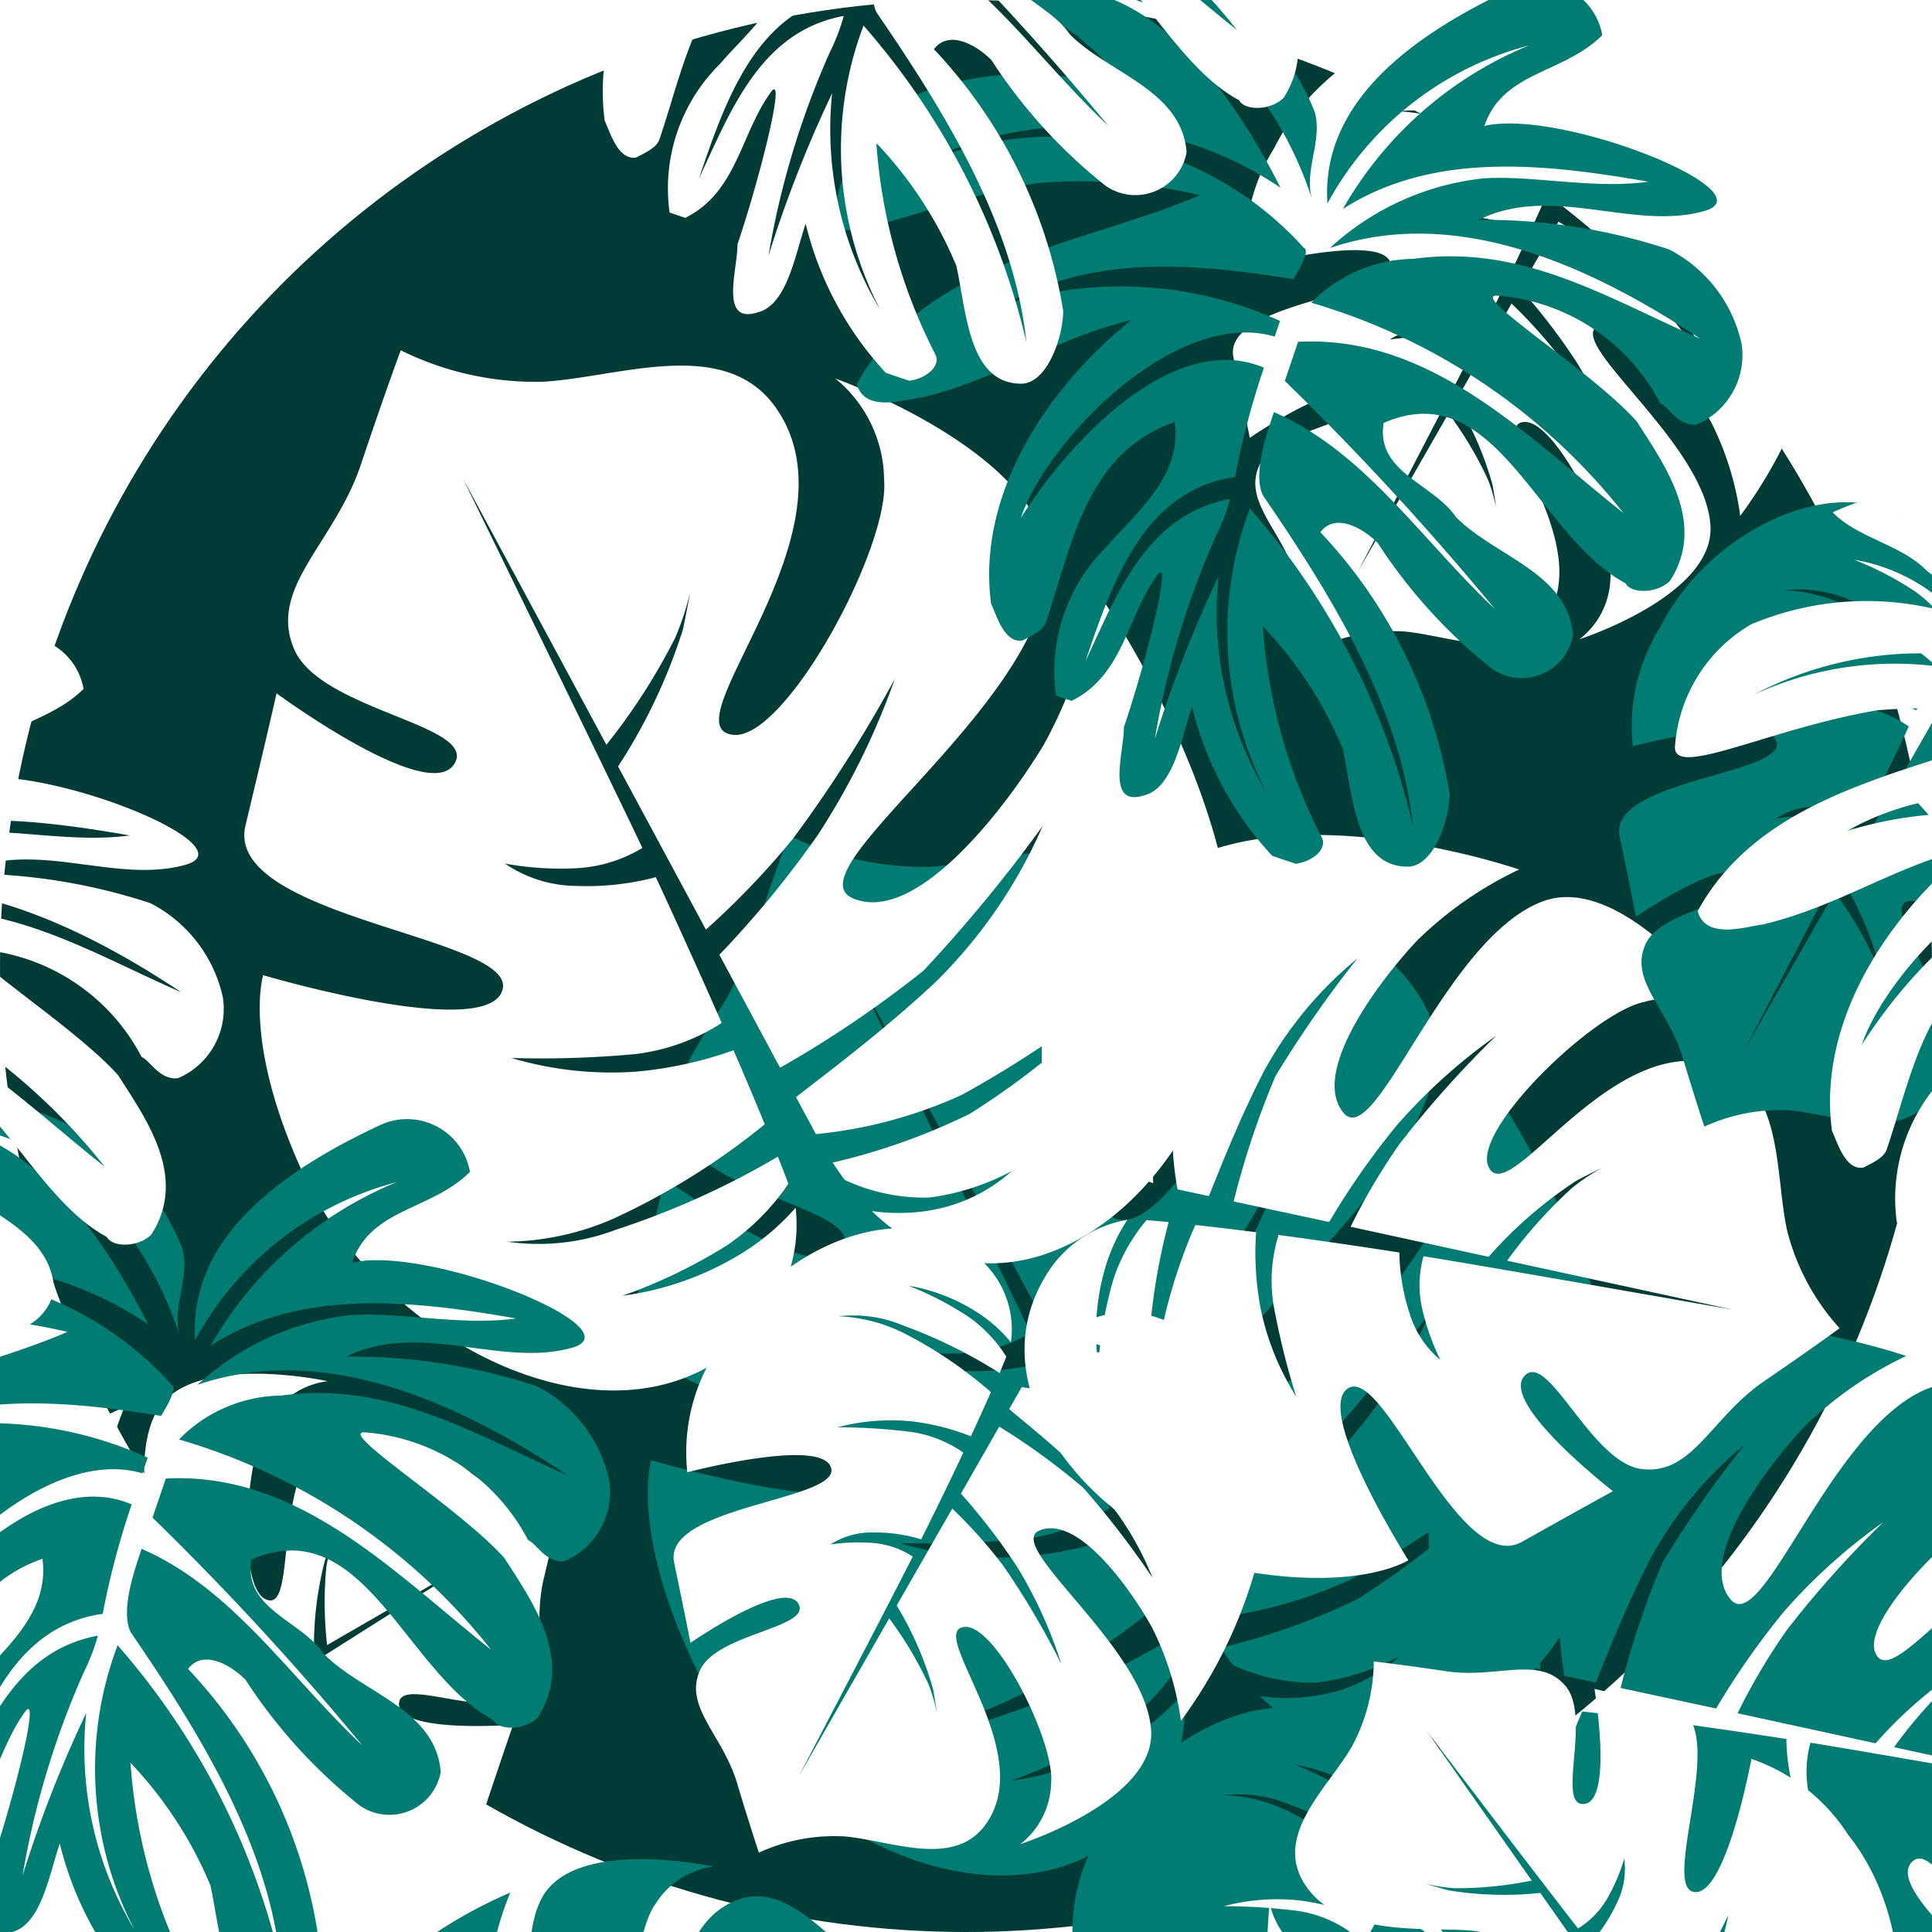 <svg xmlns="http://www.w3.org/2000/svg" xmlns:xlink="http://www.w3.org/1999/xlink" width="40" height="40" viewBox="0 0 40 40">
  <defs>
    <clipPath id="clip-path">
      <circle id="Ellipse_284" data-name="Ellipse 284" cx="20" cy="20" r="20" transform="translate(908 -13167)" fill="#02635b"/>
    </clipPath>
    <filter id="Path_8695" x="1.322" y="3.299" width="43.756" height="47.185" filterUnits="userSpaceOnUse">
      <feOffset dx="8" dy="12" input="SourceAlpha"/>
      <feGaussianBlur stdDeviation="3" result="blur"/>
      <feFlood flood-opacity="0.251"/>
      <feComposite operator="in" in2="blur"/>
      <feComposite in="SourceGraphic"/>
    </filter>
    <filter id="Path_8695-2" x="1.322" y="3.299" width="43.756" height="47.185" filterUnits="userSpaceOnUse">
      <feOffset dy="2" input="SourceAlpha"/>
      <feGaussianBlur stdDeviation="2" result="blur-2"/>
      <feFlood flood-color="#4dbb86" result="color"/>
      <feComposite operator="out" in="SourceGraphic" in2="blur-2"/>
      <feComposite operator="in" in="color"/>
      <feComposite operator="in" in2="SourceGraphic"/>
    </filter>
    <filter id="Path_8696" x="16.188" y="11.519" width="40.274" height="43.072" filterUnits="userSpaceOnUse">
      <feOffset dx="8" dy="12" input="SourceAlpha"/>
      <feGaussianBlur stdDeviation="3" result="blur-3"/>
      <feFlood flood-opacity="0.251"/>
      <feComposite operator="in" in2="blur-3"/>
      <feComposite in="SourceGraphic"/>
    </filter>
    <filter id="Path_8696-2" x="16.188" y="11.519" width="40.274" height="43.072" filterUnits="userSpaceOnUse">
      <feOffset dy="2" input="SourceAlpha"/>
      <feGaussianBlur stdDeviation="2" result="blur-4"/>
      <feFlood flood-color="#4dbb86" result="color-2"/>
      <feComposite operator="out" in="SourceGraphic" in2="blur-4"/>
      <feComposite operator="in" in="color-2"/>
      <feComposite operator="in" in2="SourceGraphic"/>
    </filter>
    <filter id="Path_8697" x="11.434" y="22.146" width="33.295" height="36.647" filterUnits="userSpaceOnUse">
      <feOffset dx="8" dy="12" input="SourceAlpha"/>
      <feGaussianBlur stdDeviation="3" result="blur-5"/>
      <feFlood flood-opacity="0.251"/>
      <feComposite operator="in" in2="blur-5"/>
      <feComposite in="SourceGraphic"/>
    </filter>
    <filter id="Path_8697-2" x="11.434" y="22.146" width="33.295" height="36.647" filterUnits="userSpaceOnUse">
      <feOffset dy="2" input="SourceAlpha"/>
      <feGaussianBlur stdDeviation="2" result="blur-6"/>
      <feFlood flood-color="#4dbb86" result="color-3"/>
      <feComposite operator="out" in="SourceGraphic" in2="blur-6"/>
      <feComposite operator="in" in="color-3"/>
      <feComposite operator="in" in2="SourceGraphic"/>
    </filter>
    <filter id="Path_8698" x="23.168" y="-2.901" width="33.295" height="36.647" filterUnits="userSpaceOnUse">
      <feOffset dx="8" dy="12" input="SourceAlpha"/>
      <feGaussianBlur stdDeviation="3" result="blur-7"/>
      <feFlood flood-opacity="0.251"/>
      <feComposite operator="in" in2="blur-7"/>
      <feComposite in="SourceGraphic"/>
    </filter>
    <filter id="Path_8698-2" x="23.168" y="-2.901" width="33.295" height="36.647" filterUnits="userSpaceOnUse">
      <feOffset dy="2" input="SourceAlpha"/>
      <feGaussianBlur stdDeviation="2" result="blur-8"/>
      <feFlood flood-color="#4dbb86" result="color-4"/>
      <feComposite operator="out" in="SourceGraphic" in2="blur-8"/>
      <feComposite operator="in" in="color-4"/>
      <feComposite operator="in" in2="SourceGraphic"/>
    </filter>
    <filter id="Path_8699" x="-4.518" y="24.524" width="33.952" height="37.265" filterUnits="userSpaceOnUse">
      <feOffset dx="8" dy="12" input="SourceAlpha"/>
      <feGaussianBlur stdDeviation="3" result="blur-9"/>
      <feFlood flood-opacity="0.251"/>
      <feComposite operator="in" in2="blur-9"/>
      <feComposite in="SourceGraphic"/>
    </filter>
    <filter id="Path_8699-2" x="-4.518" y="24.524" width="33.952" height="37.265" filterUnits="userSpaceOnUse">
      <feOffset dy="2" input="SourceAlpha"/>
      <feGaussianBlur stdDeviation="2" result="blur-10"/>
      <feFlood flood-color="#4dbb86" result="color-5"/>
      <feComposite operator="out" in="SourceGraphic" in2="blur-10"/>
      <feComposite operator="in" in="color-5"/>
      <feComposite operator="in" in2="SourceGraphic"/>
    </filter>
    <filter id="Path_8700" x="23.754" y="31.639" width="33.482" height="36.119" filterUnits="userSpaceOnUse">
      <feOffset dx="8" dy="12" input="SourceAlpha"/>
      <feGaussianBlur stdDeviation="3" result="blur-11"/>
      <feFlood flood-opacity="0.251"/>
      <feComposite operator="in" in2="blur-11"/>
      <feComposite in="SourceGraphic"/>
    </filter>
    <filter id="Path_8700-2" x="23.754" y="31.639" width="33.482" height="36.119" filterUnits="userSpaceOnUse">
      <feOffset dy="2" input="SourceAlpha"/>
      <feGaussianBlur stdDeviation="2" result="blur-12"/>
      <feFlood flood-color="#4dbb86" result="color-6"/>
      <feComposite operator="out" in="SourceGraphic" in2="blur-12"/>
      <feComposite operator="in" in="color-6"/>
      <feComposite operator="in" in2="SourceGraphic"/>
    </filter>
    <filter id="Path_8701" x="8.269" y="-12.787" width="36.809" height="39.736" filterUnits="userSpaceOnUse">
      <feOffset dx="8" dy="12" input="SourceAlpha"/>
      <feGaussianBlur stdDeviation="3" result="blur-13"/>
      <feFlood flood-opacity="0.251"/>
      <feComposite operator="in" in2="blur-13"/>
      <feComposite in="SourceGraphic"/>
    </filter>
    <filter id="Path_8701-2" x="8.269" y="-12.787" width="36.809" height="39.736" filterUnits="userSpaceOnUse">
      <feOffset dy="2" input="SourceAlpha"/>
      <feGaussianBlur stdDeviation="2" result="blur-14"/>
      <feFlood flood-color="#4dbb86" result="color-7"/>
      <feComposite operator="out" in="SourceGraphic" in2="blur-14"/>
      <feComposite operator="in" in="color-7"/>
      <feComposite operator="in" in2="SourceGraphic"/>
    </filter>
    <filter id="Path_8702" x="-15.174" y="10.748" width="36.809" height="39.736" filterUnits="userSpaceOnUse">
      <feOffset dx="8" dy="12" input="SourceAlpha"/>
      <feGaussianBlur stdDeviation="3" result="blur-15"/>
      <feFlood flood-opacity="0.251"/>
      <feComposite operator="in" in2="blur-15"/>
      <feComposite in="SourceGraphic"/>
    </filter>
    <filter id="Path_8702-2" x="-15.174" y="10.748" width="36.809" height="39.736" filterUnits="userSpaceOnUse">
      <feOffset dy="2" input="SourceAlpha"/>
      <feGaussianBlur stdDeviation="2" result="blur-16"/>
      <feFlood flood-color="#4dbb86" result="color-8"/>
      <feComposite operator="out" in="SourceGraphic" in2="blur-16"/>
      <feComposite operator="in" in="color-8"/>
      <feComposite operator="in" in2="SourceGraphic"/>
    </filter>
    <filter id="Path_8703" x="33.679" y="8.125" width="36.809" height="39.736" filterUnits="userSpaceOnUse">
      <feOffset dx="8" dy="12" input="SourceAlpha"/>
      <feGaussianBlur stdDeviation="3" result="blur-17"/>
      <feFlood flood-opacity="0.251"/>
      <feComposite operator="in" in2="blur-17"/>
      <feComposite in="SourceGraphic"/>
    </filter>
    <filter id="Path_8703-2" x="33.679" y="8.125" width="36.809" height="39.736" filterUnits="userSpaceOnUse">
      <feOffset dy="2" input="SourceAlpha"/>
      <feGaussianBlur stdDeviation="2" result="blur-18"/>
      <feFlood flood-color="#4dbb86" result="color-9"/>
      <feComposite operator="out" in="SourceGraphic" in2="blur-18"/>
      <feComposite operator="in" in="color-9"/>
      <feComposite operator="in" in2="SourceGraphic"/>
    </filter>
  </defs>
  <g id="ce-eyemask-green" transform="translate(-908 13167)" clipPath="url(#clip-path)">
    <circle id="Ellipse_283" data-name="Ellipse 283" cx="20" cy="20" r="20" transform="translate(908 -13167)" fill="#003b36"/>
    <g id="Group_7482" data-name="Group 7482" transform="translate(882.434 -13165.713) rotate(-22)">
      <g id="Group_7473" data-name="Group 7473" transform="translate(30.265 14.398) rotate(37)">
        <g data-type="innerShadowGroup">
          <g transform="matrix(0.97, -0.26, 0.26, 0.97, -8.47, -1.14)" filter="url(#Path_8695)">
            <path id="Path_8695-3" data-name="Path 8695" d="M6.29,13.939c.017,1.122-4.844.995-4.844.995S1.385,16.366,3.3,18.671c2.479,2.985,7.9,4.161,9.774.8a3.153,3.153,0,0,0,.216-2.746,4.878,4.878,0,0,1-.859,1.226,6.294,6.294,0,0,1-2.12,1.451,10.9,10.9,0,0,0,1.807-1.556,4.764,4.764,0,0,0,.9-1.56q-.169-.236-.353-.484a16.965,16.965,0,0,1-2.837,2.32,4.487,4.487,0,0,1-2.1.817,5.587,5.587,0,0,0,1.993-1.025,14.554,14.554,0,0,0,2.509-2.686c-.318-.419-.659-.857-1.016-1.308a8.106,8.106,0,0,1-1.839.95,7.258,7.258,0,0,1-2.546.389,20.848,20.848,0,0,0,2.452-.74,4.2,4.2,0,0,0,1.551-1.079c-.666-.832-1.377-1.7-2.089-2.552a5.558,5.558,0,0,1-1.545.6,2.647,2.647,0,0,1-1.532-.066,6.378,6.378,0,0,0,1.482-.3,2.923,2.923,0,0,0,1.171-.744C7.354,9.237,2.771,3.973,2.771,3.973L7.052,8.515a12.684,12.684,0,0,0,.8-2.5A5.5,5.5,0,0,0,7.8,4.138s.111.691.161,1.675A11.482,11.482,0,0,1,7.4,8.884l2.62,2.781a16.662,16.662,0,0,0,1.25-2.279A27.514,27.514,0,0,0,12.445,5.66a15.108,15.108,0,0,1-.7,3.519,20.756,20.756,0,0,1-1.323,2.915l1.812,1.926a22.837,22.837,0,0,0,2.339-2.7,30.829,30.829,0,0,0,1.6-3.513A10.261,10.261,0,0,1,14.87,11.49c-.829,1.33-1.782,2.518-2.162,3.03l.593.631A9.423,9.423,0,0,0,16,13.589a22.936,22.936,0,0,0,2.665-3.061,15.763,15.763,0,0,1-2.41,3.4,13.168,13.168,0,0,1-2.468,1.7c.111.1.222.194.333.281a3.854,3.854,0,0,0,1.778-.1,4.948,4.948,0,0,0,1.5-.966,3.356,3.356,0,0,1-1.471,1.242,3.949,3.949,0,0,1-1.1.3c3.768,2.111,6.983-2.7,5.833-7C19.749,5.967,16,2.836,16,2.836a9.988,9.988,0,0,1-.239,3.35c-.443,1.525-1.6,4.271-2.98,4.071s2.649-4.728,2.152-7.515C14.515.39,9.657,0,9.657,0A2.72,2.72,0,0,1,11.17,1.761c.473,1.306-.575,5.711-1.644,5.879-1.382.218,1.524-4.766-.92-6.76-1.4-1.141-3.28.261-4.759.745a6.256,6.256,0,0,1-2.994.131s-.078.771-.185,2.49S-.532,7.192.327,8.28,4.44,8.792,4.12,9.722.209,9.25.209,9.25s.035.836.086,2.794S6.274,12.816,6.29,13.939Z" transform="translate(7.89 3.3) rotate(15)" fill="#007c73"/>
          </g>
          <g transform="matrix(0.97, -0.26, 0.26, 0.97, -8.47, -1.14)" filter="url(#Path_8695-2)">
            <path id="Path_8695-4" data-name="Path 8695" d="M6.29,13.939c.017,1.122-4.844.995-4.844.995S1.385,16.366,3.3,18.671c2.479,2.985,7.9,4.161,9.774.8a3.153,3.153,0,0,0,.216-2.746,4.878,4.878,0,0,1-.859,1.226,6.294,6.294,0,0,1-2.12,1.451,10.9,10.9,0,0,0,1.807-1.556,4.764,4.764,0,0,0,.9-1.56q-.169-.236-.353-.484a16.965,16.965,0,0,1-2.837,2.32,4.487,4.487,0,0,1-2.1.817,5.587,5.587,0,0,0,1.993-1.025,14.554,14.554,0,0,0,2.509-2.686c-.318-.419-.659-.857-1.016-1.308a8.106,8.106,0,0,1-1.839.95,7.258,7.258,0,0,1-2.546.389,20.848,20.848,0,0,0,2.452-.74,4.2,4.2,0,0,0,1.551-1.079c-.666-.832-1.377-1.7-2.089-2.552a5.558,5.558,0,0,1-1.545.6,2.647,2.647,0,0,1-1.532-.066,6.378,6.378,0,0,0,1.482-.3,2.923,2.923,0,0,0,1.171-.744C7.354,9.237,2.771,3.973,2.771,3.973L7.052,8.515a12.684,12.684,0,0,0,.8-2.5A5.5,5.5,0,0,0,7.8,4.138s.111.691.161,1.675A11.482,11.482,0,0,1,7.4,8.884l2.62,2.781a16.662,16.662,0,0,0,1.25-2.279A27.514,27.514,0,0,0,12.445,5.66a15.108,15.108,0,0,1-.7,3.519,20.756,20.756,0,0,1-1.323,2.915l1.812,1.926a22.837,22.837,0,0,0,2.339-2.7,30.829,30.829,0,0,0,1.6-3.513A10.261,10.261,0,0,1,14.87,11.49c-.829,1.33-1.782,2.518-2.162,3.03l.593.631A9.423,9.423,0,0,0,16,13.589a22.936,22.936,0,0,0,2.665-3.061,15.763,15.763,0,0,1-2.41,3.4,13.168,13.168,0,0,1-2.468,1.7c.111.1.222.194.333.281a3.854,3.854,0,0,0,1.778-.1,4.948,4.948,0,0,0,1.5-.966,3.356,3.356,0,0,1-1.471,1.242,3.949,3.949,0,0,1-1.1.3c3.768,2.111,6.983-2.7,5.833-7C19.749,5.967,16,2.836,16,2.836a9.988,9.988,0,0,1-.239,3.35c-.443,1.525-1.6,4.271-2.98,4.071s2.649-4.728,2.152-7.515C14.515.39,9.657,0,9.657,0A2.72,2.72,0,0,1,11.17,1.761c.473,1.306-.575,5.711-1.644,5.879-1.382.218,1.524-4.766-.92-6.76-1.4-1.141-3.28.261-4.759.745a6.256,6.256,0,0,1-2.994.131s-.078.771-.185,2.49S-.532,7.192.327,8.28,4.44,8.792,4.12,9.722.209,9.25.209,9.25s.035.836.086,2.794S6.274,12.816,6.29,13.939Z" transform="translate(7.89 3.3) rotate(15)" fill="#fff"/>
          </g>
        </g>
      </g>
      <g id="Group_7474" data-name="Group 7474" transform="translate(48.885 30.786) rotate(81)">
        <g data-type="innerShadowGroup">
          <g transform="matrix(0.52, -0.86, 0.86, 0.52, -25.99, 20.89)" filter="url(#Path_8696)">
            <path id="Path_8696-3" data-name="Path 8696" d="M11.09,10.663c-.013.859,3.677.761,3.677.761s.046,1.1-1.406,2.859c-1.882,2.284-6,3.183-7.419.616a2.429,2.429,0,0,1-.164-2.1,3.733,3.733,0,0,0,.652.938,4.773,4.773,0,0,0,1.609,1.11,8.292,8.292,0,0,1-1.372-1.19,3.652,3.652,0,0,1-.681-1.194q.128-.18.268-.37a12.9,12.9,0,0,0,2.153,1.774A3.388,3.388,0,0,0,10,14.491a4.226,4.226,0,0,1-1.513-.784,11.1,11.1,0,0,1-1.9-2.054c.241-.32.5-.656.771-1a6.137,6.137,0,0,0,1.4.727,5.469,5.469,0,0,0,1.932.3A15.73,15.73,0,0,1,8.82,11.11a3.189,3.189,0,0,1-1.177-.825c.506-.637,1.045-1.3,1.586-1.952a4.2,4.2,0,0,0,1.172.459,2,2,0,0,0,1.163-.05,4.807,4.807,0,0,1-1.125-.227,2.217,2.217,0,0,1-.889-.569c.732-.879,4.211-4.906,4.211-4.906L10.512,6.514a9.759,9.759,0,0,1-.6-1.909,4.24,4.24,0,0,1,.039-1.439s-.084.529-.122,1.282A8.846,8.846,0,0,0,10.248,6.8L8.259,8.924A12.778,12.778,0,0,1,7.31,7.181a21.171,21.171,0,0,1-.892-2.85,11.64,11.64,0,0,0,.53,2.692,15.939,15.939,0,0,0,1,2.23L6.576,10.726A17.432,17.432,0,0,1,4.8,8.661,23.678,23.678,0,0,1,3.586,5.974,7.893,7.893,0,0,0,4.578,8.79c.629,1.017,1.352,1.927,1.641,2.318l-.45.483a7.136,7.136,0,0,1-2.05-1.2A17.51,17.51,0,0,1,1.7,8.054a12.063,12.063,0,0,0,1.829,2.6,9.991,9.991,0,0,0,1.873,1.3c-.084.076-.169.149-.252.215A2.9,2.9,0,0,1,3.8,12.1a3.754,3.754,0,0,1-1.142-.739,2.555,2.555,0,0,0,1.117.95,2.978,2.978,0,0,0,.836.226C1.747,14.149-.693,10.468.18,7.182.875,4.565,3.72,2.169,3.72,2.169A7.7,7.7,0,0,0,3.9,4.732C4.238,5.9,5.116,8,6.163,7.847S4.153,4.23,4.53,2.1c.318-1.8,4-2.1,4-2.1A2.073,2.073,0,0,0,7.386,1.347c-.359,1,.437,4.369,1.248,4.5,1.049.167-1.156-3.646.7-5.171,1.062-.873,2.489.2,3.612.57a4.712,4.712,0,0,0,2.272.1s.059.59.141,1.905.91,2.253.258,3.085-3.121.392-2.879,1.1,2.969-.36,2.969-.36-.026.639-.065,2.138S11.1,9.8,11.09,10.663Z" transform="translate(31.29 11.52) rotate(59)" fill="#007c73"/>
          </g>
          <g transform="matrix(0.52, -0.86, 0.86, 0.52, -25.99, 20.89)" filter="url(#Path_8696-2)">
            <path id="Path_8696-4" data-name="Path 8696" d="M11.09,10.663c-.013.859,3.677.761,3.677.761s.046,1.1-1.406,2.859c-1.882,2.284-6,3.183-7.419.616a2.429,2.429,0,0,1-.164-2.1,3.733,3.733,0,0,0,.652.938,4.773,4.773,0,0,0,1.609,1.11,8.292,8.292,0,0,1-1.372-1.19,3.652,3.652,0,0,1-.681-1.194q.128-.18.268-.37a12.9,12.9,0,0,0,2.153,1.774A3.388,3.388,0,0,0,10,14.491a4.226,4.226,0,0,1-1.513-.784,11.1,11.1,0,0,1-1.9-2.054c.241-.32.5-.656.771-1a6.137,6.137,0,0,0,1.4.727,5.469,5.469,0,0,0,1.932.3A15.73,15.73,0,0,1,8.82,11.11a3.189,3.189,0,0,1-1.177-.825c.506-.637,1.045-1.3,1.586-1.952a4.2,4.2,0,0,0,1.172.459,2,2,0,0,0,1.163-.05,4.807,4.807,0,0,1-1.125-.227,2.217,2.217,0,0,1-.889-.569c.732-.879,4.211-4.906,4.211-4.906L10.512,6.514a9.759,9.759,0,0,1-.6-1.909,4.24,4.24,0,0,1,.039-1.439s-.084.529-.122,1.282A8.846,8.846,0,0,0,10.248,6.8L8.259,8.924A12.778,12.778,0,0,1,7.31,7.181a21.171,21.171,0,0,1-.892-2.85,11.64,11.64,0,0,0,.53,2.692,15.939,15.939,0,0,0,1,2.23L6.576,10.726A17.432,17.432,0,0,1,4.8,8.661,23.678,23.678,0,0,1,3.586,5.974,7.893,7.893,0,0,0,4.578,8.79c.629,1.017,1.352,1.927,1.641,2.318l-.45.483a7.136,7.136,0,0,1-2.05-1.2A17.51,17.51,0,0,1,1.7,8.054a12.063,12.063,0,0,0,1.829,2.6,9.991,9.991,0,0,0,1.873,1.3c-.084.076-.169.149-.252.215A2.9,2.9,0,0,1,3.8,12.1a3.754,3.754,0,0,1-1.142-.739,2.555,2.555,0,0,0,1.117.95,2.978,2.978,0,0,0,.836.226C1.747,14.149-.693,10.468.18,7.182.875,4.565,3.72,2.169,3.72,2.169A7.7,7.7,0,0,0,3.9,4.732C4.238,5.9,5.116,8,6.163,7.847S4.153,4.23,4.53,2.1c.318-1.8,4-2.1,4-2.1A2.073,2.073,0,0,0,7.386,1.347c-.359,1,.437,4.369,1.248,4.5,1.049.167-1.156-3.646.7-5.171,1.062-.873,2.489.2,3.612.57a4.712,4.712,0,0,0,2.272.1s.059.59.141,1.905.91,2.253.258,3.085-3.121.392-2.879,1.1,2.969-.36,2.969-.36-.026.639-.065,2.138S11.1,9.8,11.09,10.663Z" transform="translate(31.29 11.52) rotate(59)" fill="#fff"/>
          </g>
        </g>
      </g>
      <g id="Group_7475" data-name="Group 7475" transform="translate(36.805 51.171) rotate(-171)">
        <g data-type="innerShadowGroup">
          <g transform="matrix(-0.97, -0.22, 0.22, -0.97, 19.16, 40.29)" filter="url(#Path_8697)">
            <path id="Path_8697-3" data-name="Path 8697" d="M8.853,8.513c-.01.685,2.935.608,2.935.608A3.871,3.871,0,0,1,10.666,11.4c-1.5,1.823-4.79,2.541-5.923.491a1.939,1.939,0,0,1-.131-1.677,2.98,2.98,0,0,0,.521.748,3.81,3.81,0,0,0,1.284.886,6.62,6.62,0,0,1-1.1-.95,2.916,2.916,0,0,1-.544-.953q.1-.144.214-.3a10.3,10.3,0,0,0,1.719,1.417,2.7,2.7,0,0,0,1.27.5,3.374,3.374,0,0,1-1.208-.626A8.862,8.862,0,0,1,5.254,9.3c.193-.256.4-.523.616-.8a4.9,4.9,0,0,0,1.114.58,4.366,4.366,0,0,0,1.543.238,12.558,12.558,0,0,1-1.486-.452,2.546,2.546,0,0,1-.94-.659c.4-.508.834-1.037,1.266-1.558a3.353,3.353,0,0,0,.936.367,1.592,1.592,0,0,0,.928-.04,3.838,3.838,0,0,1-.9-.181,1.77,1.77,0,0,1-.71-.455c.584-.7,3.361-3.916,3.361-3.916L8.392,5.2a7.791,7.791,0,0,1-.483-1.524A3.385,3.385,0,0,1,7.94,2.527s-.067.422-.1,1.023a7.062,7.062,0,0,0,.339,1.875l-1.587,1.7a10.2,10.2,0,0,1-.758-1.392,16.9,16.9,0,0,1-.712-2.276,9.293,9.293,0,0,0,.423,2.149,12.725,12.725,0,0,0,.8,1.78L5.25,8.562A13.916,13.916,0,0,1,3.833,6.914a18.9,18.9,0,0,1-.97-2.145,6.3,6.3,0,0,0,.792,2.249c.5.812,1.08,1.538,1.31,1.851l-.359.385A5.7,5.7,0,0,1,2.968,8.3,13.979,13.979,0,0,1,1.354,6.43a9.63,9.63,0,0,0,1.46,2.077,7.976,7.976,0,0,0,1.5,1.037c-.067.061-.135.119-.2.172A2.318,2.318,0,0,1,3.03,9.657a3,3,0,0,1-.911-.59,2.04,2.04,0,0,0,.891.759,2.378,2.378,0,0,0,.668.181C1.394,11.3-.553,8.356.143,5.734a9.786,9.786,0,0,1,2.826-4,6.147,6.147,0,0,0,.145,2.046c.269.931.97,2.609,1.805,2.487s-1.6-2.887-1.3-4.59C3.87.238,6.813,0,6.813,0A1.655,1.655,0,0,0,5.9,1.075c-.287.8.349,3.488,1,3.591C7.73,4.8,5.969,1.755,7.45.538,8.3-.159,9.438.7,10.334.993a3.762,3.762,0,0,0,1.814.08s.047.471.112,1.521.727,1.8.206,2.463-2.492.313-2.3.881,2.37-.288,2.37-.288-.021.51-.052,1.706S8.863,7.827,8.853,8.513Z" transform="translate(27.73 34.94) rotate(167)" fill="#007c73"/>
          </g>
          <g transform="matrix(-0.97, -0.22, 0.22, -0.97, 19.16, 40.29)" filter="url(#Path_8697-2)">
            <path id="Path_8697-4" data-name="Path 8697" d="M8.853,8.513c-.01.685,2.935.608,2.935.608A3.871,3.871,0,0,1,10.666,11.4c-1.5,1.823-4.79,2.541-5.923.491a1.939,1.939,0,0,1-.131-1.677,2.98,2.98,0,0,0,.521.748,3.81,3.81,0,0,0,1.284.886,6.62,6.62,0,0,1-1.1-.95,2.916,2.916,0,0,1-.544-.953q.1-.144.214-.3a10.3,10.3,0,0,0,1.719,1.417,2.7,2.7,0,0,0,1.27.5,3.374,3.374,0,0,1-1.208-.626A8.862,8.862,0,0,1,5.254,9.3c.193-.256.4-.523.616-.8a4.9,4.9,0,0,0,1.114.58,4.366,4.366,0,0,0,1.543.238,12.558,12.558,0,0,1-1.486-.452,2.546,2.546,0,0,1-.94-.659c.4-.508.834-1.037,1.266-1.558a3.353,3.353,0,0,0,.936.367,1.592,1.592,0,0,0,.928-.04,3.838,3.838,0,0,1-.9-.181,1.77,1.77,0,0,1-.71-.455c.584-.7,3.361-3.916,3.361-3.916L8.392,5.2a7.791,7.791,0,0,1-.483-1.524A3.385,3.385,0,0,1,7.94,2.527s-.067.422-.1,1.023a7.062,7.062,0,0,0,.339,1.875l-1.587,1.7a10.2,10.2,0,0,1-.758-1.392,16.9,16.9,0,0,1-.712-2.276,9.293,9.293,0,0,0,.423,2.149,12.725,12.725,0,0,0,.8,1.78L5.25,8.562A13.916,13.916,0,0,1,3.833,6.914a18.9,18.9,0,0,1-.97-2.145,6.3,6.3,0,0,0,.792,2.249c.5.812,1.08,1.538,1.31,1.851l-.359.385A5.7,5.7,0,0,1,2.968,8.3,13.979,13.979,0,0,1,1.354,6.43a9.63,9.63,0,0,0,1.46,2.077,7.976,7.976,0,0,0,1.5,1.037c-.067.061-.135.119-.2.172A2.318,2.318,0,0,1,3.03,9.657a3,3,0,0,1-.911-.59,2.04,2.04,0,0,0,.891.759,2.378,2.378,0,0,0,.668.181C1.394,11.3-.553,8.356.143,5.734a9.786,9.786,0,0,1,2.826-4,6.147,6.147,0,0,0,.145,2.046c.269.931.97,2.609,1.805,2.487s-1.6-2.887-1.3-4.59C3.87.238,6.813,0,6.813,0A1.655,1.655,0,0,0,5.9,1.075c-.287.8.349,3.488,1,3.591C7.73,4.8,5.969,1.755,7.45.538,8.3-.159,9.438.7,10.334.993a3.762,3.762,0,0,0,1.814.08s.047.471.112,1.521.727,1.8.206,2.463-2.492.313-2.3.881,2.37-.288,2.37-.288-.021.51-.052,1.706S8.863,7.827,8.853,8.513Z" transform="translate(27.73 34.94) rotate(167)" fill="#fff"/>
          </g>
        </g>
      </g>
      <g id="Group_7476" data-name="Group 7476" transform="translate(57.068 32.344) rotate(-171)">
        <g data-type="innerShadowGroup">
          <g transform="matrix(-0.97, -0.22, 0.22, -0.97, 36.22, 18.52)" filter="url(#Path_8698)">
            <path id="Path_8698-3" data-name="Path 8698" d="M8.853,8.513c-.01.685,2.935.608,2.935.608A3.871,3.871,0,0,1,10.666,11.4c-1.5,1.823-4.79,2.541-5.923.491a1.939,1.939,0,0,1-.131-1.677,2.98,2.98,0,0,0,.521.748,3.81,3.81,0,0,0,1.284.886,6.62,6.62,0,0,1-1.1-.95,2.916,2.916,0,0,1-.544-.953q.1-.144.214-.3a10.3,10.3,0,0,0,1.719,1.417,2.7,2.7,0,0,0,1.27.5,3.374,3.374,0,0,1-1.208-.626A8.862,8.862,0,0,1,5.254,9.3c.193-.256.4-.523.616-.8a4.9,4.9,0,0,0,1.114.58,4.366,4.366,0,0,0,1.543.238,12.558,12.558,0,0,1-1.486-.452,2.546,2.546,0,0,1-.94-.659c.4-.508.834-1.037,1.266-1.558a3.353,3.353,0,0,0,.936.367,1.592,1.592,0,0,0,.928-.04,3.838,3.838,0,0,1-.9-.181,1.77,1.77,0,0,1-.71-.455c.584-.7,3.361-3.916,3.361-3.916L8.392,5.2a7.791,7.791,0,0,1-.483-1.524A3.385,3.385,0,0,1,7.94,2.527s-.067.422-.1,1.023a7.062,7.062,0,0,0,.339,1.875l-1.587,1.7a10.2,10.2,0,0,1-.758-1.392,16.9,16.9,0,0,1-.712-2.276,9.293,9.293,0,0,0,.423,2.149,12.725,12.725,0,0,0,.8,1.78L5.25,8.562A13.916,13.916,0,0,1,3.833,6.914a18.9,18.9,0,0,1-.97-2.145,6.3,6.3,0,0,0,.792,2.249c.5.812,1.08,1.538,1.31,1.851l-.359.385A5.7,5.7,0,0,1,2.968,8.3,13.979,13.979,0,0,1,1.354,6.43a9.63,9.63,0,0,0,1.46,2.077,7.976,7.976,0,0,0,1.5,1.037c-.067.061-.135.119-.2.172A2.318,2.318,0,0,1,3.03,9.657a3,3,0,0,1-.911-.59,2.04,2.04,0,0,0,.891.759,2.378,2.378,0,0,0,.668.181C1.394,11.3-.553,8.356.143,5.734a9.786,9.786,0,0,1,2.826-4,6.147,6.147,0,0,0,.145,2.046c.269.931.97,2.609,1.805,2.487s-1.6-2.887-1.3-4.59C3.87.238,6.813,0,6.813,0A1.655,1.655,0,0,0,5.9,1.075c-.287.8.349,3.488,1,3.591C7.73,4.8,5.969,1.755,7.45.538,8.3-.159,9.438.7,10.334.993a3.762,3.762,0,0,0,1.814.08s.047.471.112,1.521.727,1.8.206,2.463-2.492.313-2.3.881,2.37-.288,2.37-.288-.021.51-.052,1.706S8.863,7.827,8.853,8.513Z" transform="translate(39.46 9.9) rotate(167)" fill="#007c73"/>
          </g>
          <g transform="matrix(-0.97, -0.22, 0.22, -0.97, 36.22, 18.52)" filter="url(#Path_8698-2)">
            <path id="Path_8698-4" data-name="Path 8698" d="M8.853,8.513c-.01.685,2.935.608,2.935.608A3.871,3.871,0,0,1,10.666,11.4c-1.5,1.823-4.79,2.541-5.923.491a1.939,1.939,0,0,1-.131-1.677,2.98,2.98,0,0,0,.521.748,3.81,3.81,0,0,0,1.284.886,6.62,6.62,0,0,1-1.1-.95,2.916,2.916,0,0,1-.544-.953q.1-.144.214-.3a10.3,10.3,0,0,0,1.719,1.417,2.7,2.7,0,0,0,1.27.5,3.374,3.374,0,0,1-1.208-.626A8.862,8.862,0,0,1,5.254,9.3c.193-.256.4-.523.616-.8a4.9,4.9,0,0,0,1.114.58,4.366,4.366,0,0,0,1.543.238,12.558,12.558,0,0,1-1.486-.452,2.546,2.546,0,0,1-.94-.659c.4-.508.834-1.037,1.266-1.558a3.353,3.353,0,0,0,.936.367,1.592,1.592,0,0,0,.928-.04,3.838,3.838,0,0,1-.9-.181,1.77,1.77,0,0,1-.71-.455c.584-.7,3.361-3.916,3.361-3.916L8.392,5.2a7.791,7.791,0,0,1-.483-1.524A3.385,3.385,0,0,1,7.94,2.527s-.067.422-.1,1.023a7.062,7.062,0,0,0,.339,1.875l-1.587,1.7a10.2,10.2,0,0,1-.758-1.392,16.9,16.9,0,0,1-.712-2.276,9.293,9.293,0,0,0,.423,2.149,12.725,12.725,0,0,0,.8,1.78L5.25,8.562A13.916,13.916,0,0,1,3.833,6.914a18.9,18.9,0,0,1-.97-2.145,6.3,6.3,0,0,0,.792,2.249c.5.812,1.08,1.538,1.31,1.851l-.359.385A5.7,5.7,0,0,1,2.968,8.3,13.979,13.979,0,0,1,1.354,6.43a9.63,9.63,0,0,0,1.46,2.077,7.976,7.976,0,0,0,1.5,1.037c-.067.061-.135.119-.2.172A2.318,2.318,0,0,1,3.03,9.657a3,3,0,0,1-.911-.59,2.04,2.04,0,0,0,.891.759,2.378,2.378,0,0,0,.668.181C1.394,11.3-.553,8.356.143,5.734a9.786,9.786,0,0,1,2.826-4,6.147,6.147,0,0,0,.145,2.046c.269.931.97,2.609,1.805,2.487s-1.6-2.887-1.3-4.59C3.87.238,6.813,0,6.813,0A1.655,1.655,0,0,0,5.9,1.075c-.287.8.349,3.488,1,3.591C7.73,4.8,5.969,1.755,7.45.538,8.3-.159,9.438.7,10.334.993a3.762,3.762,0,0,0,1.814.08s.047.471.112,1.521.727,1.8.206,2.463-2.492.313-2.3.881,2.37-.288,2.37-.288-.021.51-.052,1.706S8.863,7.827,8.853,8.513Z" transform="translate(39.46 9.9) rotate(167)" fill="#fff"/>
          </g>
        </g>
      </g>
      <g id="Group_7477" data-name="Group 7477" transform="matrix(0.777, 0.629, -0.629, 0.777, 15.298, 31.243)">
        <g data-type="innerShadowGroup">
          <g transform="matrix(0.96, -0.29, 0.29, 0.96, -7.48, -23.36)" filter="url(#Path_8699)">
            <path id="Path_8699-3" data-name="Path 8699" d="M8.853,8.513c-.01.685,2.935.608,2.935.608A3.871,3.871,0,0,1,10.666,11.4c-1.5,1.823-4.79,2.541-5.923.491a1.939,1.939,0,0,1-.131-1.677,2.98,2.98,0,0,0,.521.748,3.81,3.81,0,0,0,1.284.886,6.62,6.62,0,0,1-1.1-.95,2.916,2.916,0,0,1-.544-.953q.1-.144.214-.3a10.3,10.3,0,0,0,1.719,1.417,2.7,2.7,0,0,0,1.27.5,3.374,3.374,0,0,1-1.208-.626A8.862,8.862,0,0,1,5.254,9.3c.193-.256.4-.523.616-.8a4.9,4.9,0,0,0,1.114.58,4.366,4.366,0,0,0,1.543.238,12.558,12.558,0,0,1-1.486-.452,2.546,2.546,0,0,1-.94-.659c.4-.508.834-1.037,1.266-1.558a3.353,3.353,0,0,0,.936.367,1.592,1.592,0,0,0,.928-.04,3.838,3.838,0,0,1-.9-.181,1.77,1.77,0,0,1-.71-.455c.584-.7,3.361-3.916,3.361-3.916L8.392,5.2a7.791,7.791,0,0,1-.483-1.524A3.385,3.385,0,0,1,7.94,2.527s-.067.422-.1,1.023a7.062,7.062,0,0,0,.339,1.875l-1.587,1.7a10.2,10.2,0,0,1-.758-1.392,16.9,16.9,0,0,1-.712-2.276,9.293,9.293,0,0,0,.423,2.149,12.725,12.725,0,0,0,.8,1.78L5.25,8.562A13.916,13.916,0,0,1,3.833,6.914a18.9,18.9,0,0,1-.97-2.145,6.3,6.3,0,0,0,.792,2.249c.5.812,1.08,1.538,1.31,1.851l-.359.385A5.7,5.7,0,0,1,2.968,8.3,13.979,13.979,0,0,1,1.354,6.43a9.63,9.63,0,0,0,1.46,2.077,7.976,7.976,0,0,0,1.5,1.037c-.067.061-.135.119-.2.172A2.318,2.318,0,0,1,3.03,9.657a3,3,0,0,1-.911-.59,2.04,2.04,0,0,0,.891.759,2.378,2.378,0,0,0,.668.181C1.394,11.3-.553,8.356.143,5.734a9.786,9.786,0,0,1,2.826-4,6.147,6.147,0,0,0,.145,2.046c.269.931.97,2.609,1.805,2.487s-1.6-2.887-1.3-4.59C3.87.238,6.813,0,6.813,0A1.655,1.655,0,0,0,5.9,1.075c-.287.8.349,3.488,1,3.591C7.73,4.8,5.969,1.755,7.45.538,8.3-.159,9.438.7,10.334.993a3.762,3.762,0,0,0,1.814.08s.047.471.112,1.521.727,1.8.206,2.463-2.492.313-2.3.881,2.37-.288,2.37-.288-.021.51-.052,1.706S8.863,7.827,8.853,8.513Z" transform="matrix(0.96, 0.29, -0.29, 0.96, 0.32, 24.52)" fill="#007c73"/>
          </g>
          <g transform="matrix(0.96, -0.29, 0.29, 0.96, -7.48, -23.36)" filter="url(#Path_8699-2)">
            <path id="Path_8699-4" data-name="Path 8699" d="M8.853,8.513c-.01.685,2.935.608,2.935.608A3.871,3.871,0,0,1,10.666,11.4c-1.5,1.823-4.79,2.541-5.923.491a1.939,1.939,0,0,1-.131-1.677,2.98,2.98,0,0,0,.521.748,3.81,3.81,0,0,0,1.284.886,6.62,6.62,0,0,1-1.1-.95,2.916,2.916,0,0,1-.544-.953q.1-.144.214-.3a10.3,10.3,0,0,0,1.719,1.417,2.7,2.7,0,0,0,1.27.5,3.374,3.374,0,0,1-1.208-.626A8.862,8.862,0,0,1,5.254,9.3c.193-.256.4-.523.616-.8a4.9,4.9,0,0,0,1.114.58,4.366,4.366,0,0,0,1.543.238,12.558,12.558,0,0,1-1.486-.452,2.546,2.546,0,0,1-.94-.659c.4-.508.834-1.037,1.266-1.558a3.353,3.353,0,0,0,.936.367,1.592,1.592,0,0,0,.928-.04,3.838,3.838,0,0,1-.9-.181,1.77,1.77,0,0,1-.71-.455c.584-.7,3.361-3.916,3.361-3.916L8.392,5.2a7.791,7.791,0,0,1-.483-1.524A3.385,3.385,0,0,1,7.94,2.527s-.067.422-.1,1.023a7.062,7.062,0,0,0,.339,1.875l-1.587,1.7a10.2,10.2,0,0,1-.758-1.392,16.9,16.9,0,0,1-.712-2.276,9.293,9.293,0,0,0,.423,2.149,12.725,12.725,0,0,0,.8,1.78L5.25,8.562A13.916,13.916,0,0,1,3.833,6.914a18.9,18.9,0,0,1-.97-2.145,6.3,6.3,0,0,0,.792,2.249c.5.812,1.08,1.538,1.31,1.851l-.359.385A5.7,5.7,0,0,1,2.968,8.3,13.979,13.979,0,0,1,1.354,6.43a9.63,9.63,0,0,0,1.46,2.077,7.976,7.976,0,0,0,1.5,1.037c-.067.061-.135.119-.2.172A2.318,2.318,0,0,1,3.03,9.657a3,3,0,0,1-.911-.59,2.04,2.04,0,0,0,.891.759,2.378,2.378,0,0,0,.668.181C1.394,11.3-.553,8.356.143,5.734a9.786,9.786,0,0,1,2.826-4,6.147,6.147,0,0,0,.145,2.046c.269.931.97,2.609,1.805,2.487s-1.6-2.887-1.3-4.59C3.87.238,6.813,0,6.813,0A1.655,1.655,0,0,0,5.9,1.075c-.287.8.349,3.488,1,3.591C7.73,4.8,5.969,1.755,7.45.538,8.3-.159,9.438.7,10.334.993a3.762,3.762,0,0,0,1.814.08s.047.471.112,1.521.727,1.8.206,2.463-2.492.313-2.3.881,2.37-.288,2.37-.288-.021.51-.052,1.706S8.863,7.827,8.853,8.513Z" transform="matrix(0.96, 0.29, -0.29, 0.96, 0.32, 24.52)" fill="#fff"/>
          </g>
        </g>
      </g>
      <g id="Group_7478" data-name="Group 7478" transform="translate(30.645 58.478) rotate(-56)">
        <g data-type="innerShadowGroup">
          <g transform="matrix(0.21, 0.98, -0.98, 0.21, 37.92, -33.37)" filter="url(#Path_8700)">
            <path id="Path_8700-3" data-name="Path 8700" d="M8.853,8.513c-.01.685,2.935.608,2.935.608A3.871,3.871,0,0,1,10.666,11.4c-1.5,1.823-4.79,2.541-5.923.491a1.939,1.939,0,0,1-.131-1.677,2.98,2.98,0,0,0,.521.748,3.81,3.81,0,0,0,1.284.886,6.62,6.62,0,0,1-1.1-.95,2.916,2.916,0,0,1-.544-.953q.1-.144.214-.3a10.3,10.3,0,0,0,1.719,1.417,2.7,2.7,0,0,0,1.27.5,3.374,3.374,0,0,1-1.208-.626A8.862,8.862,0,0,1,5.254,9.3c.193-.256.4-.523.616-.8a4.9,4.9,0,0,0,1.114.58,4.366,4.366,0,0,0,1.543.238,12.558,12.558,0,0,1-1.486-.452,2.546,2.546,0,0,1-.94-.659c.4-.508.834-1.037,1.266-1.558a3.353,3.353,0,0,0,.936.367,1.592,1.592,0,0,0,.928-.04,3.838,3.838,0,0,1-.9-.181,1.77,1.77,0,0,1-.71-.455c.584-.7,3.361-3.916,3.361-3.916L8.392,5.2a7.791,7.791,0,0,1-.483-1.524A3.385,3.385,0,0,1,7.94,2.527s-.067.422-.1,1.023a7.062,7.062,0,0,0,.339,1.875l-1.587,1.7a10.2,10.2,0,0,1-.758-1.392,16.9,16.9,0,0,1-.712-2.276,9.293,9.293,0,0,0,.423,2.149,12.725,12.725,0,0,0,.8,1.78L5.25,8.562A13.916,13.916,0,0,1,3.833,6.914a18.9,18.9,0,0,1-.97-2.145,6.3,6.3,0,0,0,.792,2.249c.5.812,1.08,1.538,1.31,1.851l-.359.385A5.7,5.7,0,0,1,2.968,8.3,13.979,13.979,0,0,1,1.354,6.43a9.63,9.63,0,0,0,1.46,2.077,7.976,7.976,0,0,0,1.5,1.037c-.067.061-.135.119-.2.172A2.318,2.318,0,0,1,3.03,9.657a3,3,0,0,1-.911-.59,2.04,2.04,0,0,0,.891.759,2.378,2.378,0,0,0,.668.181C1.394,11.3-.553,8.356.143,5.734a9.786,9.786,0,0,1,2.826-4,6.147,6.147,0,0,0,.145,2.046c.269.931.97,2.609,1.805,2.487s-1.6-2.887-1.3-4.59C3.87.238,6.813,0,6.813,0A1.655,1.655,0,0,0,5.9,1.075c-.287.8.349,3.488,1,3.591C7.73,4.8,5.969,1.755,7.45.538,8.3-.159,9.438.7,10.334.993a3.762,3.762,0,0,0,1.814.08s.047.471.112,1.521.727,1.8.206,2.463-2.492.313-2.3.881,2.37-.288,2.37-.288-.021.51-.052,1.706S8.863,7.827,8.853,8.513Z" transform="translate(24.75 44.03) rotate(-78)" fill="#007c73"/>
          </g>
          <g transform="matrix(0.21, 0.98, -0.98, 0.21, 37.92, -33.37)" filter="url(#Path_8700-2)">
            <path id="Path_8700-4" data-name="Path 8700" d="M8.853,8.513c-.01.685,2.935.608,2.935.608A3.871,3.871,0,0,1,10.666,11.4c-1.5,1.823-4.79,2.541-5.923.491a1.939,1.939,0,0,1-.131-1.677,2.98,2.98,0,0,0,.521.748,3.81,3.81,0,0,0,1.284.886,6.62,6.62,0,0,1-1.1-.95,2.916,2.916,0,0,1-.544-.953q.1-.144.214-.3a10.3,10.3,0,0,0,1.719,1.417,2.7,2.7,0,0,0,1.27.5,3.374,3.374,0,0,1-1.208-.626A8.862,8.862,0,0,1,5.254,9.3c.193-.256.4-.523.616-.8a4.9,4.9,0,0,0,1.114.58,4.366,4.366,0,0,0,1.543.238,12.558,12.558,0,0,1-1.486-.452,2.546,2.546,0,0,1-.94-.659c.4-.508.834-1.037,1.266-1.558a3.353,3.353,0,0,0,.936.367,1.592,1.592,0,0,0,.928-.04,3.838,3.838,0,0,1-.9-.181,1.77,1.77,0,0,1-.71-.455c.584-.7,3.361-3.916,3.361-3.916L8.392,5.2a7.791,7.791,0,0,1-.483-1.524A3.385,3.385,0,0,1,7.94,2.527s-.067.422-.1,1.023a7.062,7.062,0,0,0,.339,1.875l-1.587,1.7a10.2,10.2,0,0,1-.758-1.392,16.9,16.9,0,0,1-.712-2.276,9.293,9.293,0,0,0,.423,2.149,12.725,12.725,0,0,0,.8,1.78L5.25,8.562A13.916,13.916,0,0,1,3.833,6.914a18.9,18.9,0,0,1-.97-2.145,6.3,6.3,0,0,0,.792,2.249c.5.812,1.08,1.538,1.31,1.851l-.359.385A5.7,5.7,0,0,1,2.968,8.3,13.979,13.979,0,0,1,1.354,6.43a9.63,9.63,0,0,0,1.46,2.077,7.976,7.976,0,0,0,1.5,1.037c-.067.061-.135.119-.2.172A2.318,2.318,0,0,1,3.03,9.657a3,3,0,0,1-.911-.59,2.04,2.04,0,0,0,.891.759,2.378,2.378,0,0,0,.668.181C1.394,11.3-.553,8.356.143,5.734a9.786,9.786,0,0,1,2.826-4,6.147,6.147,0,0,0,.145,2.046c.269.931.97,2.609,1.805,2.487s-1.6-2.887-1.3-4.59C3.87.238,6.813,0,6.813,0A1.655,1.655,0,0,0,5.9,1.075c-.287.8.349,3.488,1,3.591C7.73,4.8,5.969,1.755,7.45.538,8.3-.159,9.438.7,10.334.993a3.762,3.762,0,0,0,1.814.08s.047.471.112,1.521.727,1.8.206,2.463-2.492.313-2.3.881,2.37-.288,2.37-.288-.021.51-.052,1.706S8.863,7.827,8.853,8.513Z" transform="translate(24.75 44.03) rotate(-78)" fill="#fff"/>
          </g>
        </g>
      </g>
      <g id="Group_7479" data-name="Group 7479" transform="translate(37.571 0) rotate(22)">
        <g data-type="innerShadowGroup">
          <g transform="matrix(1, 0, 0, 1, -9.27, 12.79)" filter="url(#Path_8701)">
            <path id="Path_8701-3" data-name="Path 8701" d="M1.58,2.8a6.164,6.164,0,0,1,4.7-.031c-.431-.326-.645-.76-1.075-1.086-.538-.543-1.4-.655-1.94-1.2a4.992,4.992,0,0,1,5.346.728,4.848,4.848,0,0,1,1.342,1.9c.159.6-.222,1.188-.063,1.783C9.092,2.459,7.164.481,4.624.522c2.323.065,3.89,2.719,4.619,4.152A7.413,7.413,0,0,0,1.627,4.26a6.963,6.963,0,0,1,8.1,1.66c.162.055-.219.648-.219.648-2.052-.334-4.158-.506-5.946.512a7.957,7.957,0,0,1,5.67.352l-.11.324c-2.04-.6-4.709,2.138-5.257,3.756C5,9.733,7.108,7.638,8.9,8.4a16.6,16.6,0,0,0-.6,2.266c-1.892.261-2.55,2.2-3.1,3.822.655-1.4,1.274-3.054,3-3.37a4.174,4.174,0,0,1-.286.746,17.494,17.494,0,0,0-1.273,4.219,25.543,25.543,0,0,1,1.318-3.365,7.269,7.269,0,0,0,1,4.49,7.218,7.218,0,0,1-.35-5.891,15.218,15.218,0,0,1,3.372,6.554c-.258-2.433-1.652-4.709-3.1-6.823-.214-.433.06-1.243.225-1.728,1.887.82,3.067,2.662,4.573,4.074A59.424,59.424,0,0,0,9.332,8.674l.274-.809c2.756-.149,4.745,1.968,6.737,3.545A12.81,12.81,0,0,0,9.88,7.055a3,3,0,0,1,2.112-.908c2.271-.313,4.049.83,5.936,1.65-2.208-1.47-5.011-2.78-7.664-1.874a5.559,5.559,0,0,1,3.195-1.444c1.013-.062,2.268.227,3.4.071-2.213-.389-4.482-.616-6.325.564a7.878,7.878,0,0,1,3.853-3.386A6.669,6.669,0,0,0,10.214,5c-.151-2.216,1.993-3.6,3.858-4.466a1.322,1.322,0,0,1,1.832.982c-.814.807-2.057.746-2.44,1.879,1.569-.371,5.937,1.379,4.544,1.764-1.482.41-3.145-.569-4.661.18a12.239,12.239,0,0,1,3.941.613,2.89,2.89,0,0,1,1.5,1.952,1.56,1.56,0,0,1-.927,1.671c-.379.052-.593-.381-.754-.436a4.167,4.167,0,0,0-3.393-2.232c-.54,0,1.991,1.576,2.905,2.607.59.921,1.449,2.114.687,3.3-.271.269-.812.266-.919.05-1.832-.981-2.681-4.336-5.009-3.32-.167,1.026,1.021,1.248,1.5,1.952.807.815,2.318,1.146,2.42,2.443a1.078,1.078,0,0,1-1.678.694,10.875,10.875,0,0,1-2.365-2.605c-.269-.271-.861-.652-1.188-.222a10.294,10.294,0,0,1,2.676,5.416c0,.54-.331,1.511-.872,1.509-1.081-.005-1.128-1.464-1.339-2.438A8.31,8.31,0,0,0,8.875,13.75,11.314,11.314,0,0,0,10.1,18.133c.107.217-.164.485-.543.538l-.486-.164a6.941,6.941,0,0,1-1.66-3.088c-.219.647-.386,1.673-.981,1.832C5.615,17.517,6,16.384,6,15.844c.439-1.295.989-3.453.718-3.185-.653.861-.712,2.1-1.8,2.639l-.324-.11a3.62,3.62,0,0,1,1.041-3.075c.6-.7,1.574-1.451,1.417-2.587-1.84.64-2.12,2.53-2.668,4.148-.055.162-.271.269-.488.376-.379.052-.538-.543-.645-.76C2.945,11.02,4.414,8.812,6.15,7.415c-1.569.371-2.762,1.23-4.33,1.6-.379.052-1.19.318-1.35-.277,1.417-2.587,4.769-2.895,7.1-3.91a10.651,10.651,0,0,0-3.39-.246C1.959,4.96-.037,6,0,5.333A3.185,3.185,0,0,1,1.58,2.8Z" transform="translate(9.27 -12.79)" fill="#007c73"/>
          </g>
          <g transform="matrix(1, 0, 0, 1, -9.27, 12.79)" filter="url(#Path_8701-2)">
            <path id="Path_8701-4" data-name="Path 8701" d="M1.58,2.8a6.164,6.164,0,0,1,4.7-.031c-.431-.326-.645-.76-1.075-1.086-.538-.543-1.4-.655-1.94-1.2a4.992,4.992,0,0,1,5.346.728,4.848,4.848,0,0,1,1.342,1.9c.159.6-.222,1.188-.063,1.783C9.092,2.459,7.164.481,4.624.522c2.323.065,3.89,2.719,4.619,4.152A7.413,7.413,0,0,0,1.627,4.26a6.963,6.963,0,0,1,8.1,1.66c.162.055-.219.648-.219.648-2.052-.334-4.158-.506-5.946.512a7.957,7.957,0,0,1,5.67.352l-.11.324c-2.04-.6-4.709,2.138-5.257,3.756C5,9.733,7.108,7.638,8.9,8.4a16.6,16.6,0,0,0-.6,2.266c-1.892.261-2.55,2.2-3.1,3.822.655-1.4,1.274-3.054,3-3.37a4.174,4.174,0,0,1-.286.746,17.494,17.494,0,0,0-1.273,4.219,25.543,25.543,0,0,1,1.318-3.365,7.269,7.269,0,0,0,1,4.49,7.218,7.218,0,0,1-.35-5.891,15.218,15.218,0,0,1,3.372,6.554c-.258-2.433-1.652-4.709-3.1-6.823-.214-.433.06-1.243.225-1.728,1.887.82,3.067,2.662,4.573,4.074A59.424,59.424,0,0,0,9.332,8.674l.274-.809c2.756-.149,4.745,1.968,6.737,3.545A12.81,12.81,0,0,0,9.88,7.055a3,3,0,0,1,2.112-.908c2.271-.313,4.049.83,5.936,1.65-2.208-1.47-5.011-2.78-7.664-1.874a5.559,5.559,0,0,1,3.195-1.444c1.013-.062,2.268.227,3.4.071-2.213-.389-4.482-.616-6.325.564a7.878,7.878,0,0,1,3.853-3.386A6.669,6.669,0,0,0,10.214,5c-.151-2.216,1.993-3.6,3.858-4.466a1.322,1.322,0,0,1,1.832.982c-.814.807-2.057.746-2.44,1.879,1.569-.371,5.937,1.379,4.544,1.764-1.482.41-3.145-.569-4.661.18a12.239,12.239,0,0,1,3.941.613,2.89,2.89,0,0,1,1.5,1.952,1.56,1.56,0,0,1-.927,1.671c-.379.052-.593-.381-.754-.436a4.167,4.167,0,0,0-3.393-2.232c-.54,0,1.991,1.576,2.905,2.607.59.921,1.449,2.114.687,3.3-.271.269-.812.266-.919.05-1.832-.981-2.681-4.336-5.009-3.32-.167,1.026,1.021,1.248,1.5,1.952.807.815,2.318,1.146,2.42,2.443a1.078,1.078,0,0,1-1.678.694,10.875,10.875,0,0,1-2.365-2.605c-.269-.271-.861-.652-1.188-.222a10.294,10.294,0,0,1,2.676,5.416c0,.54-.331,1.511-.872,1.509-1.081-.005-1.128-1.464-1.339-2.438A8.31,8.31,0,0,0,8.875,13.75,11.314,11.314,0,0,0,10.1,18.133c.107.217-.164.485-.543.538l-.486-.164a6.941,6.941,0,0,1-1.66-3.088c-.219.647-.386,1.673-.981,1.832C5.615,17.517,6,16.384,6,15.844c.439-1.295.989-3.453.718-3.185-.653.861-.712,2.1-1.8,2.639l-.324-.11a3.62,3.62,0,0,1,1.041-3.075c.6-.7,1.574-1.451,1.417-2.587-1.84.64-2.12,2.53-2.668,4.148-.055.162-.271.269-.488.376-.379.052-.538-.543-.645-.76C2.945,11.02,4.414,8.812,6.15,7.415c-1.569.371-2.762,1.23-4.33,1.6-.379.052-1.19.318-1.35-.277,1.417-2.587,4.769-2.895,7.1-3.91a10.651,10.651,0,0,0-3.39-.246C1.959,4.96-.037,6,0,5.333A3.185,3.185,0,0,1,1.58,2.8Z" transform="translate(9.27 -12.79)" fill="#fff"/>
          </g>
        </g>
      </g>
      <g id="Group_7480" data-name="Group 7480" transform="translate(7.019 13.039) rotate(22)">
        <g data-type="innerShadowGroup">
          <g transform="matrix(1, 0, 0, 1, 14.17, -10.75)" filter="url(#Path_8702)">
            <path id="Path_8702-3" data-name="Path 8702" d="M1.58,2.8a6.164,6.164,0,0,1,4.7-.031c-.431-.326-.645-.76-1.075-1.086-.538-.543-1.4-.655-1.94-1.2a4.992,4.992,0,0,1,5.346.728,4.848,4.848,0,0,1,1.342,1.9c.159.6-.222,1.188-.063,1.783C9.092,2.459,7.164.481,4.624.522c2.323.065,3.89,2.719,4.619,4.152A7.413,7.413,0,0,0,1.627,4.26a6.963,6.963,0,0,1,8.1,1.66c.162.055-.219.648-.219.648-2.052-.334-4.158-.506-5.946.512a7.957,7.957,0,0,1,5.67.352l-.11.324c-2.04-.6-4.709,2.138-5.257,3.756C5,9.733,7.108,7.638,8.9,8.4a16.6,16.6,0,0,0-.6,2.266c-1.892.261-2.55,2.2-3.1,3.822.655-1.4,1.274-3.054,3-3.37a4.174,4.174,0,0,1-.286.746,17.494,17.494,0,0,0-1.273,4.219,25.543,25.543,0,0,1,1.318-3.365,7.269,7.269,0,0,0,1,4.49,7.218,7.218,0,0,1-.35-5.891,15.218,15.218,0,0,1,3.372,6.554c-.258-2.433-1.652-4.709-3.1-6.823-.214-.433.06-1.243.225-1.728,1.887.82,3.067,2.662,4.573,4.074A59.424,59.424,0,0,0,9.332,8.674l.274-.809c2.756-.149,4.745,1.968,6.737,3.545A12.81,12.81,0,0,0,9.88,7.055a3,3,0,0,1,2.112-.908c2.271-.313,4.049.83,5.936,1.65-2.208-1.47-5.011-2.78-7.664-1.874a5.559,5.559,0,0,1,3.195-1.444c1.013-.062,2.268.227,3.4.071-2.213-.389-4.482-.616-6.325.564a7.878,7.878,0,0,1,3.853-3.386A6.669,6.669,0,0,0,10.214,5c-.151-2.216,1.993-3.6,3.858-4.466a1.322,1.322,0,0,1,1.832.982c-.814.807-2.057.746-2.44,1.879,1.569-.371,5.937,1.379,4.544,1.764-1.482.41-3.145-.569-4.661.18a12.239,12.239,0,0,1,3.941.613,2.89,2.89,0,0,1,1.5,1.952,1.56,1.56,0,0,1-.927,1.671c-.379.052-.593-.381-.754-.436a4.167,4.167,0,0,0-3.393-2.232c-.54,0,1.991,1.576,2.905,2.607.59.921,1.449,2.114.687,3.3-.271.269-.812.266-.919.05-1.832-.981-2.681-4.336-5.009-3.32-.167,1.026,1.021,1.248,1.5,1.952.807.815,2.318,1.146,2.42,2.443a1.078,1.078,0,0,1-1.678.694,10.875,10.875,0,0,1-2.365-2.605c-.269-.271-.861-.652-1.188-.222a10.294,10.294,0,0,1,2.676,5.416c0,.54-.331,1.511-.872,1.509-1.081-.005-1.128-1.464-1.339-2.438A8.31,8.31,0,0,0,8.875,13.75,11.314,11.314,0,0,0,10.1,18.133c.107.217-.164.485-.543.538l-.486-.164a6.941,6.941,0,0,1-1.66-3.088c-.219.647-.386,1.673-.981,1.832C5.615,17.517,6,16.384,6,15.844c.439-1.295.989-3.453.718-3.185-.653.861-.712,2.1-1.8,2.639l-.324-.11a3.62,3.62,0,0,1,1.041-3.075c.6-.7,1.574-1.451,1.417-2.587-1.84.64-2.12,2.53-2.668,4.148-.055.162-.271.269-.488.376-.379.052-.538-.543-.645-.76C2.945,11.02,4.414,8.812,6.15,7.415c-1.569.371-2.762,1.23-4.33,1.6-.379.052-1.19.318-1.35-.277,1.417-2.587,4.769-2.895,7.1-3.91a10.651,10.651,0,0,0-3.39-.246C1.959,4.96-.037,6,0,5.333A3.185,3.185,0,0,1,1.58,2.8Z" transform="translate(-14.17 10.75)" fill="#007c73"/>
          </g>
          <g transform="matrix(1, 0, 0, 1, 14.17, -10.75)" filter="url(#Path_8702-2)">
            <path id="Path_8702-4" data-name="Path 8702" d="M1.58,2.8a6.164,6.164,0,0,1,4.7-.031c-.431-.326-.645-.76-1.075-1.086-.538-.543-1.4-.655-1.94-1.2a4.992,4.992,0,0,1,5.346.728,4.848,4.848,0,0,1,1.342,1.9c.159.6-.222,1.188-.063,1.783C9.092,2.459,7.164.481,4.624.522c2.323.065,3.89,2.719,4.619,4.152A7.413,7.413,0,0,0,1.627,4.26a6.963,6.963,0,0,1,8.1,1.66c.162.055-.219.648-.219.648-2.052-.334-4.158-.506-5.946.512a7.957,7.957,0,0,1,5.67.352l-.11.324c-2.04-.6-4.709,2.138-5.257,3.756C5,9.733,7.108,7.638,8.9,8.4a16.6,16.6,0,0,0-.6,2.266c-1.892.261-2.55,2.2-3.1,3.822.655-1.4,1.274-3.054,3-3.37a4.174,4.174,0,0,1-.286.746,17.494,17.494,0,0,0-1.273,4.219,25.543,25.543,0,0,1,1.318-3.365,7.269,7.269,0,0,0,1,4.49,7.218,7.218,0,0,1-.35-5.891,15.218,15.218,0,0,1,3.372,6.554c-.258-2.433-1.652-4.709-3.1-6.823-.214-.433.06-1.243.225-1.728,1.887.82,3.067,2.662,4.573,4.074A59.424,59.424,0,0,0,9.332,8.674l.274-.809c2.756-.149,4.745,1.968,6.737,3.545A12.81,12.81,0,0,0,9.88,7.055a3,3,0,0,1,2.112-.908c2.271-.313,4.049.83,5.936,1.65-2.208-1.47-5.011-2.78-7.664-1.874a5.559,5.559,0,0,1,3.195-1.444c1.013-.062,2.268.227,3.4.071-2.213-.389-4.482-.616-6.325.564a7.878,7.878,0,0,1,3.853-3.386A6.669,6.669,0,0,0,10.214,5c-.151-2.216,1.993-3.6,3.858-4.466a1.322,1.322,0,0,1,1.832.982c-.814.807-2.057.746-2.44,1.879,1.569-.371,5.937,1.379,4.544,1.764-1.482.41-3.145-.569-4.661.18a12.239,12.239,0,0,1,3.941.613,2.89,2.89,0,0,1,1.5,1.952,1.56,1.56,0,0,1-.927,1.671c-.379.052-.593-.381-.754-.436a4.167,4.167,0,0,0-3.393-2.232c-.54,0,1.991,1.576,2.905,2.607.59.921,1.449,2.114.687,3.3-.271.269-.812.266-.919.05-1.832-.981-2.681-4.336-5.009-3.32-.167,1.026,1.021,1.248,1.5,1.952.807.815,2.318,1.146,2.42,2.443a1.078,1.078,0,0,1-1.678.694,10.875,10.875,0,0,1-2.365-2.605c-.269-.271-.861-.652-1.188-.222a10.294,10.294,0,0,1,2.676,5.416c0,.54-.331,1.511-.872,1.509-1.081-.005-1.128-1.464-1.339-2.438A8.31,8.31,0,0,0,8.875,13.75,11.314,11.314,0,0,0,10.1,18.133c.107.217-.164.485-.543.538l-.486-.164a6.941,6.941,0,0,1-1.66-3.088c-.219.647-.386,1.673-.981,1.832C5.615,17.517,6,16.384,6,15.844c.439-1.295.989-3.453.718-3.185-.653.861-.712,2.1-1.8,2.639l-.324-.11a3.62,3.62,0,0,1,1.041-3.075c.6-.7,1.574-1.451,1.417-2.587-1.84.64-2.12,2.53-2.668,4.148-.055.162-.271.269-.488.376-.379.052-.538-.543-.645-.76C2.945,11.02,4.414,8.812,6.15,7.415c-1.569.371-2.762,1.23-4.33,1.6-.379.052-1.19.318-1.35-.277,1.417-2.587,4.769-2.895,7.1-3.91a10.651,10.651,0,0,0-3.39-.246C1.959,4.96-.037,6,0,5.333A3.185,3.185,0,0,1,1.58,2.8Z" transform="translate(-14.17 10.75)" fill="#fff"/>
          </g>
        </g>
      </g>
      <g id="Group_7481" data-name="Group 7481" transform="translate(53.296 28.908) rotate(22)">
        <g data-type="innerShadowGroup">
          <g transform="matrix(1, 0, 0, 1, -34.68, -8.12)" filter="url(#Path_8703)">
            <path id="Path_8703-3" data-name="Path 8703" d="M1.58,2.8a6.164,6.164,0,0,1,4.7-.031c-.431-.326-.645-.76-1.075-1.086-.538-.543-1.4-.655-1.94-1.2a4.992,4.992,0,0,1,5.346.728,4.848,4.848,0,0,1,1.342,1.9c.159.6-.222,1.188-.063,1.783C9.092,2.459,7.164.481,4.624.522c2.323.065,3.89,2.719,4.619,4.152A7.413,7.413,0,0,0,1.627,4.26a6.963,6.963,0,0,1,8.1,1.66c.162.055-.219.648-.219.648-2.052-.334-4.158-.506-5.946.512a7.957,7.957,0,0,1,5.67.352l-.11.324c-2.04-.6-4.709,2.138-5.257,3.756C5,9.733,7.108,7.638,8.9,8.4a16.6,16.6,0,0,0-.6,2.266c-1.892.261-2.55,2.2-3.1,3.822.655-1.4,1.274-3.054,3-3.37a4.174,4.174,0,0,1-.286.746,17.494,17.494,0,0,0-1.273,4.219,25.543,25.543,0,0,1,1.318-3.365,7.269,7.269,0,0,0,1,4.49,7.218,7.218,0,0,1-.35-5.891,15.218,15.218,0,0,1,3.372,6.554c-.258-2.433-1.652-4.709-3.1-6.823-.214-.433.06-1.243.225-1.728,1.887.82,3.067,2.662,4.573,4.074A59.424,59.424,0,0,0,9.332,8.674l.274-.809c2.756-.149,4.745,1.968,6.737,3.545A12.81,12.81,0,0,0,9.88,7.055a3,3,0,0,1,2.112-.908c2.271-.313,4.049.83,5.936,1.65-2.208-1.47-5.011-2.78-7.664-1.874a5.559,5.559,0,0,1,3.195-1.444c1.013-.062,2.268.227,3.4.071-2.213-.389-4.482-.616-6.325.564a7.878,7.878,0,0,1,3.853-3.386A6.669,6.669,0,0,0,10.214,5c-.151-2.216,1.993-3.6,3.858-4.466a1.322,1.322,0,0,1,1.832.982c-.814.807-2.057.746-2.44,1.879,1.569-.371,5.937,1.379,4.544,1.764-1.482.41-3.145-.569-4.661.18a12.239,12.239,0,0,1,3.941.613,2.89,2.89,0,0,1,1.5,1.952,1.56,1.56,0,0,1-.927,1.671c-.379.052-.593-.381-.754-.436a4.167,4.167,0,0,0-3.393-2.232c-.54,0,1.991,1.576,2.905,2.607.59.921,1.449,2.114.687,3.3-.271.269-.812.266-.919.05-1.832-.981-2.681-4.336-5.009-3.32-.167,1.026,1.021,1.248,1.5,1.952.807.815,2.318,1.146,2.42,2.443a1.078,1.078,0,0,1-1.678.694,10.875,10.875,0,0,1-2.365-2.605c-.269-.271-.861-.652-1.188-.222a10.294,10.294,0,0,1,2.676,5.416c0,.54-.331,1.511-.872,1.509-1.081-.005-1.128-1.464-1.339-2.438A8.31,8.31,0,0,0,8.875,13.75,11.314,11.314,0,0,0,10.1,18.133c.107.217-.164.485-.543.538l-.486-.164a6.941,6.941,0,0,1-1.66-3.088c-.219.647-.386,1.673-.981,1.832C5.615,17.517,6,16.384,6,15.844c.439-1.295.989-3.453.718-3.185-.653.861-.712,2.1-1.8,2.639l-.324-.11a3.62,3.62,0,0,1,1.041-3.075c.6-.7,1.574-1.451,1.417-2.587-1.84.64-2.12,2.53-2.668,4.148-.055.162-.271.269-.488.376-.379.052-.538-.543-.645-.76C2.945,11.02,4.414,8.812,6.15,7.415c-1.569.371-2.762,1.23-4.33,1.6-.379.052-1.19.318-1.35-.277,1.417-2.587,4.769-2.895,7.1-3.91a10.651,10.651,0,0,0-3.39-.246C1.959,4.96-.037,6,0,5.333A3.185,3.185,0,0,1,1.58,2.8Z" transform="translate(34.68 8.12)" fill="#007c73"/>
          </g>
          <g transform="matrix(1, 0, 0, 1, -34.68, -8.12)" filter="url(#Path_8703-2)">
            <path id="Path_8703-4" data-name="Path 8703" d="M1.58,2.8a6.164,6.164,0,0,1,4.7-.031c-.431-.326-.645-.76-1.075-1.086-.538-.543-1.4-.655-1.94-1.2a4.992,4.992,0,0,1,5.346.728,4.848,4.848,0,0,1,1.342,1.9c.159.6-.222,1.188-.063,1.783C9.092,2.459,7.164.481,4.624.522c2.323.065,3.89,2.719,4.619,4.152A7.413,7.413,0,0,0,1.627,4.26a6.963,6.963,0,0,1,8.1,1.66c.162.055-.219.648-.219.648-2.052-.334-4.158-.506-5.946.512a7.957,7.957,0,0,1,5.67.352l-.11.324c-2.04-.6-4.709,2.138-5.257,3.756C5,9.733,7.108,7.638,8.9,8.4a16.6,16.6,0,0,0-.6,2.266c-1.892.261-2.55,2.2-3.1,3.822.655-1.4,1.274-3.054,3-3.37a4.174,4.174,0,0,1-.286.746,17.494,17.494,0,0,0-1.273,4.219,25.543,25.543,0,0,1,1.318-3.365,7.269,7.269,0,0,0,1,4.49,7.218,7.218,0,0,1-.35-5.891,15.218,15.218,0,0,1,3.372,6.554c-.258-2.433-1.652-4.709-3.1-6.823-.214-.433.06-1.243.225-1.728,1.887.82,3.067,2.662,4.573,4.074A59.424,59.424,0,0,0,9.332,8.674l.274-.809c2.756-.149,4.745,1.968,6.737,3.545A12.81,12.81,0,0,0,9.88,7.055a3,3,0,0,1,2.112-.908c2.271-.313,4.049.83,5.936,1.65-2.208-1.47-5.011-2.78-7.664-1.874a5.559,5.559,0,0,1,3.195-1.444c1.013-.062,2.268.227,3.4.071-2.213-.389-4.482-.616-6.325.564a7.878,7.878,0,0,1,3.853-3.386A6.669,6.669,0,0,0,10.214,5c-.151-2.216,1.993-3.6,3.858-4.466a1.322,1.322,0,0,1,1.832.982c-.814.807-2.057.746-2.44,1.879,1.569-.371,5.937,1.379,4.544,1.764-1.482.41-3.145-.569-4.661.18a12.239,12.239,0,0,1,3.941.613,2.89,2.89,0,0,1,1.5,1.952,1.56,1.56,0,0,1-.927,1.671c-.379.052-.593-.381-.754-.436a4.167,4.167,0,0,0-3.393-2.232c-.54,0,1.991,1.576,2.905,2.607.59.921,1.449,2.114.687,3.3-.271.269-.812.266-.919.05-1.832-.981-2.681-4.336-5.009-3.32-.167,1.026,1.021,1.248,1.5,1.952.807.815,2.318,1.146,2.42,2.443a1.078,1.078,0,0,1-1.678.694,10.875,10.875,0,0,1-2.365-2.605c-.269-.271-.861-.652-1.188-.222a10.294,10.294,0,0,1,2.676,5.416c0,.54-.331,1.511-.872,1.509-1.081-.005-1.128-1.464-1.339-2.438A8.31,8.31,0,0,0,8.875,13.75,11.314,11.314,0,0,0,10.1,18.133c.107.217-.164.485-.543.538l-.486-.164a6.941,6.941,0,0,1-1.66-3.088c-.219.647-.386,1.673-.981,1.832C5.615,17.517,6,16.384,6,15.844c.439-1.295.989-3.453.718-3.185-.653.861-.712,2.1-1.8,2.639l-.324-.11a3.62,3.62,0,0,1,1.041-3.075c.6-.7,1.574-1.451,1.417-2.587-1.84.64-2.12,2.53-2.668,4.148-.055.162-.271.269-.488.376-.379.052-.538-.543-.645-.76C2.945,11.02,4.414,8.812,6.15,7.415c-1.569.371-2.762,1.23-4.33,1.6-.379.052-1.19.318-1.35-.277,1.417-2.587,4.769-2.895,7.1-3.91a10.651,10.651,0,0,0-3.39-.246C1.959,4.96-.037,6,0,5.333A3.185,3.185,0,0,1,1.58,2.8Z" transform="translate(34.68 8.12)" fill="#fff"/>
          </g>
        </g>
      </g>
    </g>
  </g>
</svg>
